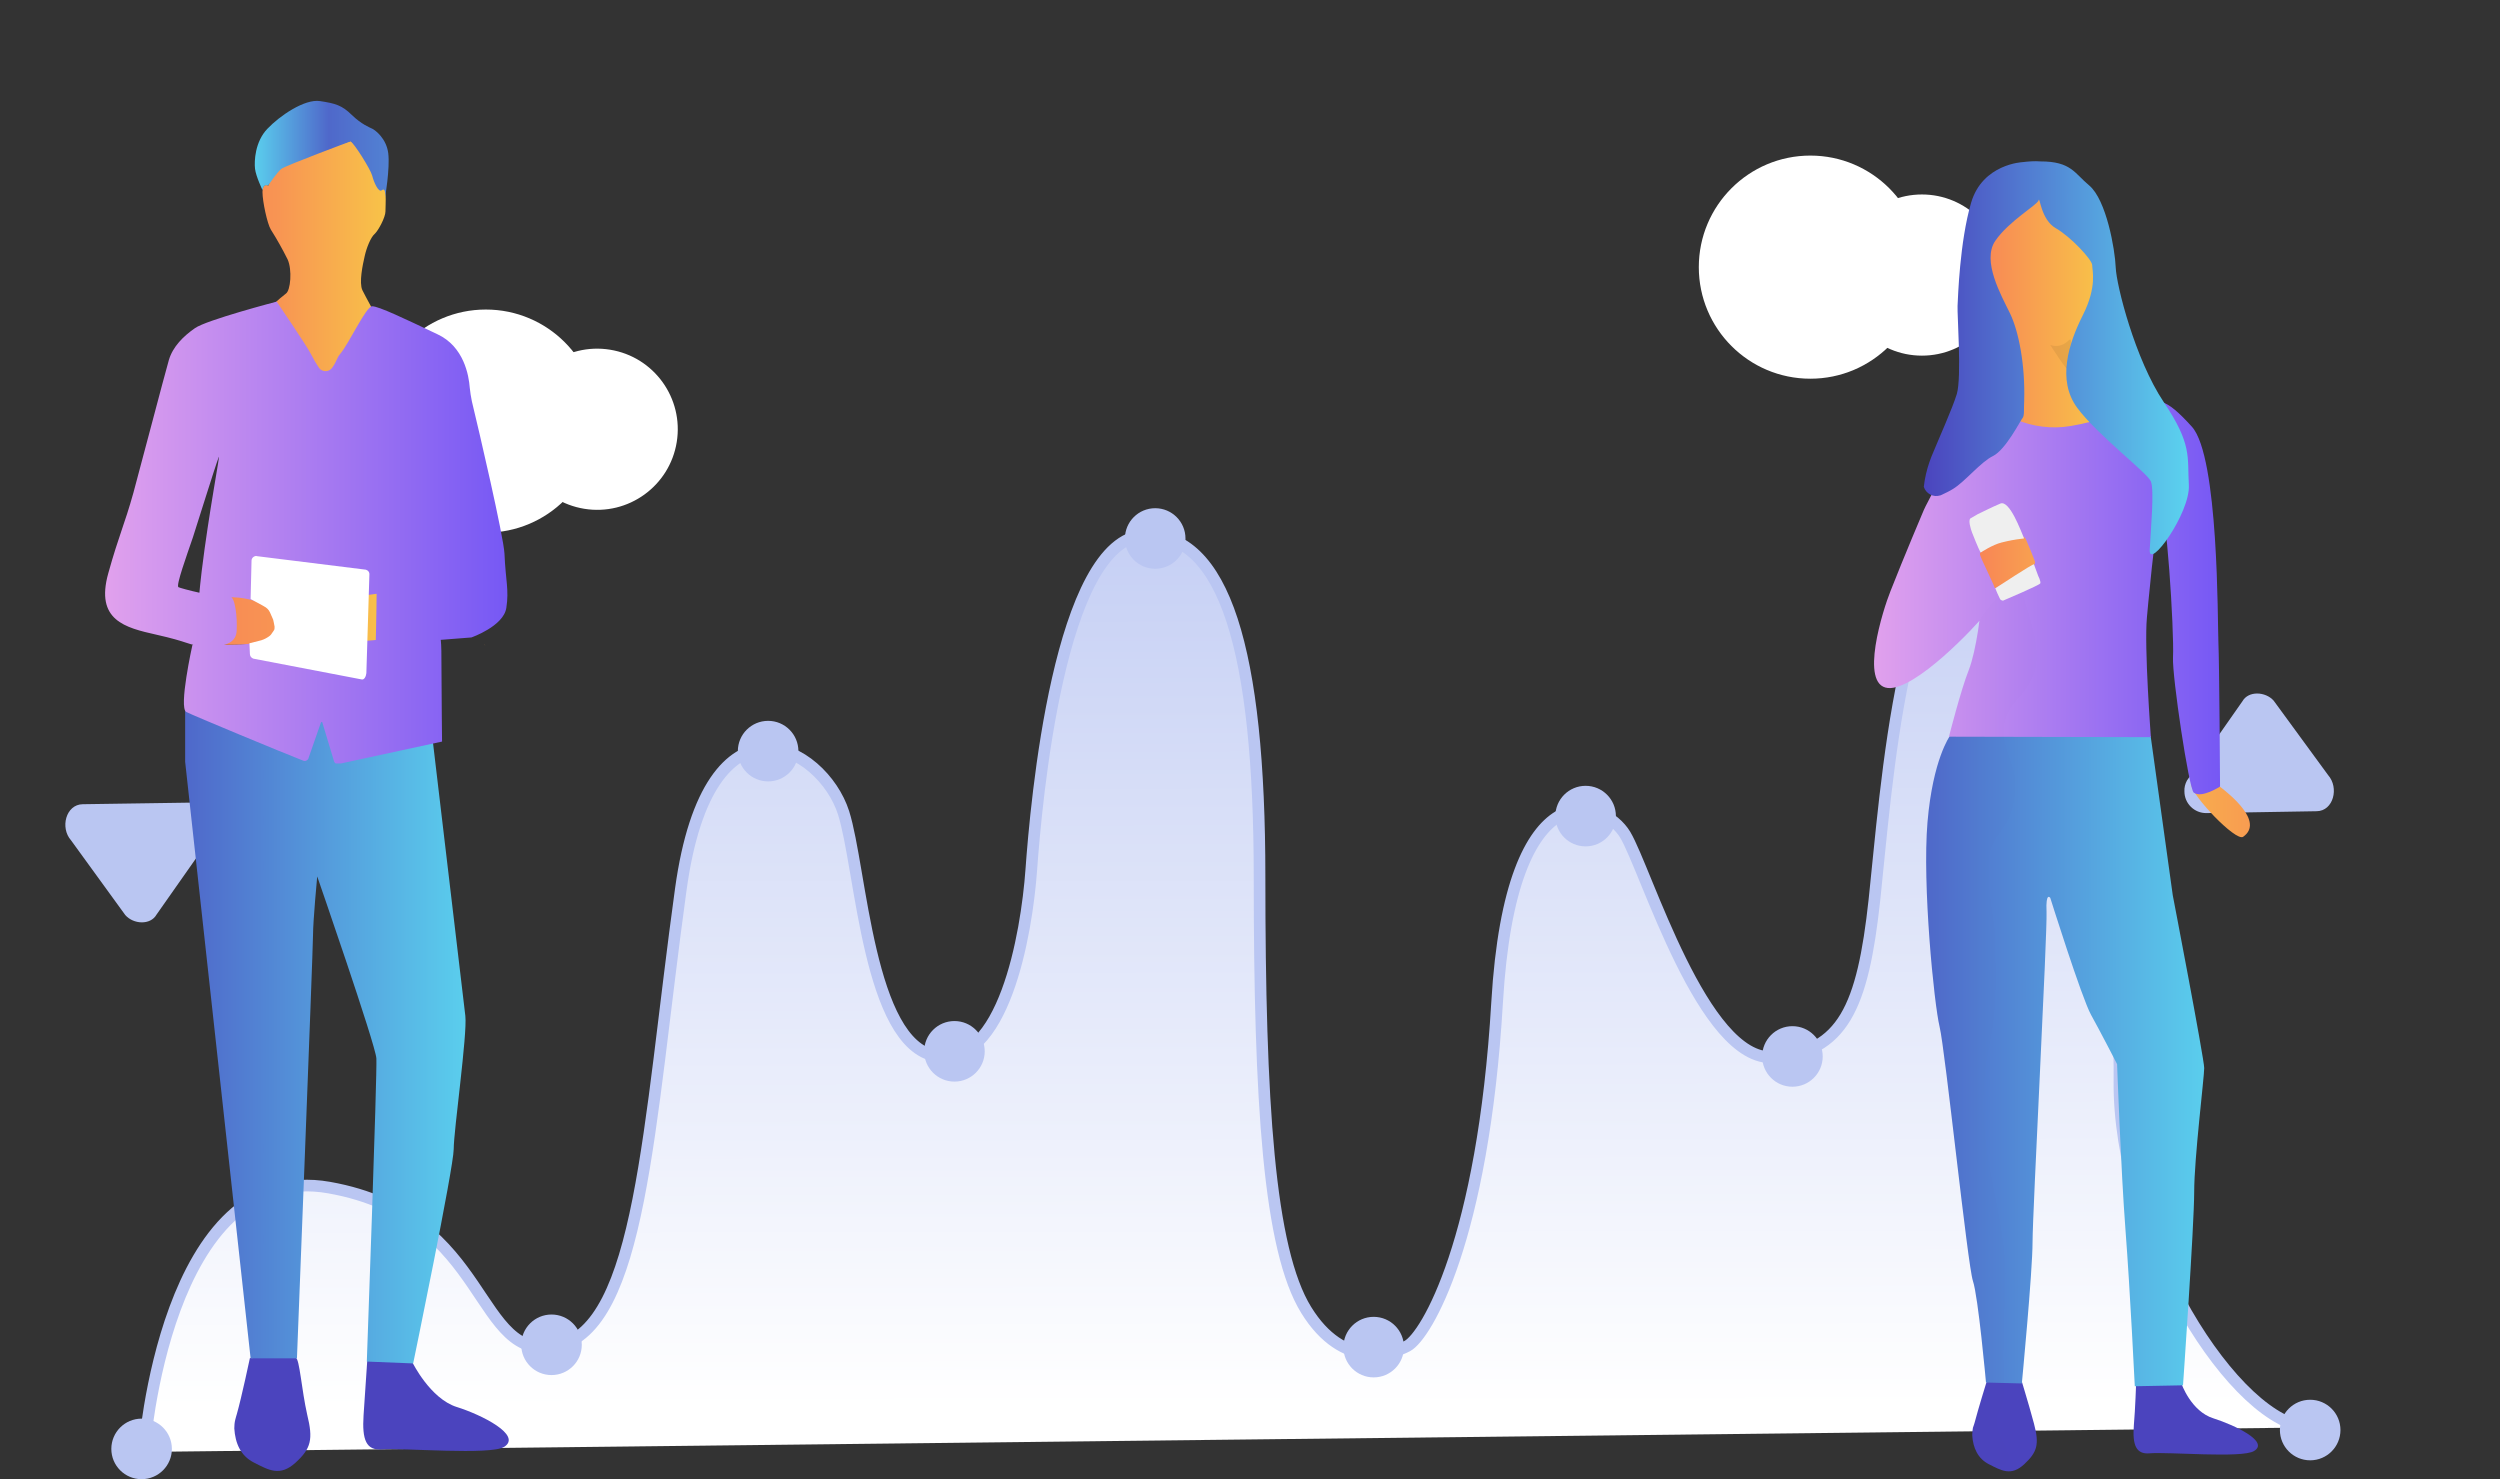 <svg width="365" height="216" viewBox="0 0 365 216" fill="none" xmlns="http://www.w3.org/2000/svg">
<rect x="0" y="0" width="365" height="216" fill="#333333" stroke="none"/>
<g clip-path="url(#clip0)">
<path d="M21.015 211.982C21.015 211.982 24.075 169.137 48.048 173.388C71.885 177.604 69.13 199.231 81.372 196.51C93.613 193.79 94.6 164.615 99.394 129.862C103.543 99.701 120.069 108.95 123.163 118.675C125.747 126.836 126.767 152.475 136.629 154.175C146.49 155.875 149.89 136.493 150.57 126.972C151.25 117.451 154.651 78.686 167.062 78.176C178.794 77.7 183.894 95.008 183.894 127.992C183.894 160.976 185.254 182.399 190.695 191.24C196.136 200.081 203.277 197.701 205.487 196.51C208.241 195.014 216.538 181.039 218.578 146.354C220.619 111.67 234.22 116.771 237.281 121.871C240.341 126.972 248.672 155.025 258.873 154.345C269.075 153.665 271.965 147.034 273.665 131.393C275.365 115.751 277.882 77.02 290.837 77.496C304.269 78.006 309.641 139.247 309.437 157.678C309.165 180.903 326.541 208.412 337.423 208.412" fill="url(#paint0_linear)"/>
<path d="M21.015 211.982C21.015 211.982 24.075 169.137 48.048 173.388C71.885 177.604 69.13 199.231 81.372 196.51C93.613 193.79 94.6 164.615 99.394 129.862C103.543 99.701 120.069 108.95 123.163 118.675C125.747 126.836 126.767 152.475 136.629 154.175C146.49 155.875 149.89 136.493 150.57 126.972C151.25 117.451 154.651 78.686 167.062 78.176C178.794 77.7 183.894 95.008 183.894 127.992C183.894 160.976 185.254 182.399 190.695 191.24C196.136 200.081 203.277 197.701 205.487 196.51C208.241 195.014 216.538 181.039 218.578 146.354C220.619 111.67 234.22 116.771 237.281 121.871C240.341 126.972 248.672 155.025 258.873 154.345C269.075 153.665 271.965 147.034 273.665 131.393C275.365 115.751 277.882 77.02 290.837 77.496C304.269 78.006 309.641 139.247 309.437 157.678C309.165 180.903 326.541 208.412 337.423 208.412" stroke="#BAC6F2" stroke-width="1.7" stroke-miterlimit="10"/>
<path d="M80.522 200.76C82.963 200.76 84.942 198.781 84.942 196.34C84.942 193.899 82.963 191.919 80.522 191.919C78.08 191.919 76.101 193.899 76.101 196.34C76.101 198.781 78.08 200.76 80.522 200.76Z" fill="#BAC6F2"/>
<path d="M20.674 215.961C23.116 215.961 25.095 213.982 25.095 211.541C25.095 209.099 23.116 207.12 20.674 207.12C18.233 207.12 16.254 209.099 16.254 211.541C16.254 213.982 18.233 215.961 20.674 215.961Z" fill="#BAC6F2"/>
<path d="M139.349 157.914C141.79 157.914 143.769 155.935 143.769 153.494C143.769 151.052 141.79 149.073 139.349 149.073C136.907 149.073 134.928 151.052 134.928 153.494C134.928 155.935 136.907 157.914 139.349 157.914Z" fill="#BAC6F2"/>
<path d="M112.146 114.085C114.587 114.085 116.566 112.106 116.566 109.664C116.566 107.223 114.587 105.244 112.146 105.244C109.704 105.244 107.725 107.223 107.725 109.664C107.725 112.106 109.704 114.085 112.146 114.085Z" fill="#BAC6F2"/>
<path d="M168.66 83.039C171.102 83.039 173.081 81.06 173.081 78.618C173.081 76.177 171.102 74.198 168.66 74.198C166.219 74.198 164.24 76.177 164.24 78.618C164.24 81.06 166.219 83.039 168.66 83.039Z" fill="#BAC6F2"/>
<path d="M231.5 123.572C233.942 123.572 235.921 121.592 235.921 119.151C235.921 116.71 233.942 114.73 231.5 114.73C229.059 114.73 227.08 116.71 227.08 119.151C227.08 121.592 229.059 123.572 231.5 123.572Z" fill="#BAC6F2"/>
<path d="M261.695 158.662C264.137 158.662 266.116 156.683 266.116 154.242C266.116 151.8 264.137 149.821 261.695 149.821C259.254 149.821 257.275 151.8 257.275 154.242C257.275 156.683 259.254 158.662 261.695 158.662Z" fill="#BAC6F2"/>
<path d="M290.055 82.563C292.496 82.563 294.475 80.584 294.475 78.142C294.475 75.701 292.496 73.722 290.055 73.722C287.613 73.722 285.634 75.701 285.634 78.142C285.634 80.584 287.613 82.563 290.055 82.563Z" fill="#BAC6F2"/>
<path d="M337.287 213.206C339.728 213.206 341.707 211.227 341.707 208.786C341.707 206.344 339.728 204.365 337.287 204.365C334.845 204.365 332.866 206.344 332.866 208.786C332.866 211.227 334.845 213.206 337.287 213.206Z" fill="#BAC6F2"/>
<path d="M200.556 201.1C202.998 201.1 204.977 199.121 204.977 196.68C204.977 194.238 202.998 192.259 200.556 192.259C198.115 192.259 196.136 194.238 196.136 196.68C196.136 199.121 198.115 201.1 200.556 201.1Z" fill="#BAC6F2"/>
<path d="M70.933 77.768C79.928 77.768 87.221 70.475 87.221 61.48C87.221 52.484 79.928 45.192 70.933 45.192C61.937 45.192 54.645 52.484 54.645 61.48C54.645 70.475 61.937 77.768 70.933 77.768Z" fill="white"/>
<path d="M98.802 64.555C99.844 58.141 95.488 52.098 89.074 51.057C82.66 50.016 76.616 54.372 75.575 60.786C74.534 67.2 78.89 73.243 85.304 74.284C91.718 75.325 97.762 70.969 98.802 64.555Z" fill="white"/>
<path d="M264.314 55.291C273.309 55.291 280.602 47.999 280.602 39.003C280.602 30.008 273.309 22.715 264.314 22.715C255.318 22.715 248.026 30.008 248.026 39.003C248.026 47.999 255.318 55.291 264.314 55.291Z" fill="white"/>
<path d="M280.602 51.924C287.1 51.924 292.367 46.656 292.367 40.158C292.367 33.66 287.1 28.393 280.602 28.393C274.104 28.393 268.836 33.66 268.836 40.158C268.836 46.656 274.104 51.924 280.602 51.924Z" fill="white"/>
<path d="M319.299 113.949L327.392 102.388C328.276 100.824 330.758 100.96 331.948 102.286L339.905 113.167C341.537 115.003 340.687 118.404 338.239 118.438L322.155 118.71C320.387 118.744 318.925 117.316 318.925 115.547C318.891 115.003 319.027 114.459 319.299 113.949Z" fill="#BAC6F2"/>
<path d="M30.944 122.007L22.851 133.534C21.967 135.098 19.485 134.962 18.294 133.602L10.371 122.687C8.739 120.85 9.623 117.45 12.072 117.416L28.156 117.178C29.924 117.178 31.386 118.572 31.386 120.34C31.352 120.952 31.216 121.53 30.944 122.007Z" fill="#BAC6F2"/>
<path d="M43.185 198.244L42.097 198.21L36.486 198.278C36.486 198.278 35.262 204.059 34.582 206.439C34.548 206.575 34.412 206.983 34.344 207.29C34.242 207.698 34.208 208.14 34.208 208.548C34.344 210.724 35.126 212.56 37.098 213.546C39.241 214.634 40.873 215.621 43.151 213.546C45.429 211.472 45.735 210.146 44.851 206.541C44.035 202.937 43.729 198.346 43.185 198.244Z" fill="#4B44BE"/>
<path d="M66.682 205.421C62.806 204.197 60.221 198.926 60.221 198.926L53.625 198.552C53.625 198.552 53.251 203.891 53.081 206.611C52.843 210.216 53.455 211.814 55.801 211.61C58.929 211.372 71.613 212.494 73.619 211.236C76.271 209.536 70.287 206.543 66.682 205.421Z" fill="#4B44BE"/>
<path d="M27.033 103.339V111.227L36.588 198.312H43.355C43.355 198.312 45.701 138.601 45.701 136.527C45.701 134.452 46.313 127.957 46.313 127.957C46.313 127.957 54.815 152.474 54.951 154.515C55.087 156.555 53.556 198.788 53.556 198.788L60.323 199.06C60.323 199.06 66.24 170.463 66.24 167.776C66.24 165.09 68.246 151.012 67.94 148.326C67.634 145.64 62.636 103.543 62.636 103.543L52.264 103.271L27.033 103.339Z" fill="url(#paint1_linear)"/>
<path d="M70.83 94.192L70.728 94.056C70.796 94.158 70.796 94.226 70.83 94.192ZM51.006 86.541L47.231 88.105L47.028 93.342L51.21 95.008C51.21 94.974 55.767 94.838 55.767 94.804C55.8 94.6 57.569 94.668 58.385 95.178L72.531 90.316L73.041 86.915C73.041 86.915 74.095 91.166 69.334 82.597L51.006 86.541ZM67.906 69.301L67.6 67.601L66.886 67.465L67.906 69.301ZM41.757 23.838C40.023 24.552 39.172 27.102 39.172 27.102C39.172 27.102 38.322 26.592 38.322 28.02C38.322 29.448 39.036 32.713 39.547 33.529C40.431 34.923 41.247 36.385 41.995 37.881C42.675 39.377 42.437 42.438 41.723 42.88C41.009 43.322 28.155 54.849 28.155 54.849L17.546 87.391V88.683L19.178 89.261L20.844 90.69C20.98 90.724 23.123 91.88 23.429 92.084C25.095 92.934 26.897 93.546 28.733 93.988C29.923 94.226 35.262 94.124 35.262 94.124L40.635 93.988L39.717 87.153L31.76 87.051L20.878 86.507L31.896 61.174L66.648 67.397C60.459 56.243 53.522 43.662 52.91 42.37C52.4 41.282 52.944 38.697 53.25 37.371C53.522 36.147 54.134 34.651 54.678 34.175C55.222 33.699 56.277 31.727 56.277 30.877C56.277 29.992 56.515 26.626 55.8 27.34C55.596 27.544 54.746 26.252 54.44 24.96C53.964 23.09 52.672 21.763 51.176 20.573C51.176 20.573 43.525 23.09 41.825 23.804" fill="url(#paint2_linear)"/>
<path d="M28.462 47.912C26.795 49.068 25.231 50.598 24.653 52.57C24.075 54.543 20.029 69.981 19.484 71.919C18.158 76.679 17.376 78.073 15.812 83.684C13.874 90.587 18.294 91.641 22.817 92.661C27.509 93.715 27.543 94.157 28.631 94.157C28.802 94.157 34.378 95.314 34.548 92.151C34.684 90.179 34.31 87.017 33.562 87.119C31.862 87.357 26.319 85.894 26.047 85.724C25.673 85.486 27.237 81.168 28.155 78.482C28.802 76.509 31.352 68.28 31.93 66.75C32.236 65.9 30.502 74.741 29.448 83.378C29.414 83.718 29.006 87.085 29.108 87.085C30.366 87.085 33.834 87.153 34.888 87.255C39.751 87.833 40.669 90.145 40.397 92.015C39.853 95.246 28.019 93.749 28.087 94.191C28.087 94.191 26.047 103.373 27.203 103.951C28.189 104.461 41.451 109.969 44.273 111.057C44.579 111.193 44.919 111.023 45.056 110.683C45.056 110.683 45.056 110.683 45.056 110.649L46.858 105.481C46.892 105.413 46.96 105.379 46.994 105.413C47.028 105.413 47.062 105.447 47.062 105.481L48.762 111.125C48.796 111.261 48.898 111.398 49.034 111.466H49.782L64.54 108.269C64.54 108.269 64.472 102.454 64.438 95.007C64.438 94.26 64.302 91.505 63.792 92.015C63.248 92.525 50.938 94.157 49.578 93.579C46.722 92.389 47.47 89.397 48.456 88.173C49.612 86.778 64.132 86.064 64.2 85.01C64.438 80.454 64.064 68.45 63.826 69.912C63.452 72.157 54.985 84.466 54.985 86.609C54.985 88.751 54.849 94.157 54.849 94.157L68.824 93.069C68.824 93.069 73.517 91.437 73.925 88.751C74.333 86.064 73.823 84.84 73.653 80.828C73.517 78.278 69.947 62.942 68.892 58.589C68.756 57.943 68.654 57.263 68.586 56.617C68.45 54.815 67.736 50.598 63.86 48.796C59.065 46.518 55.291 44.715 54.339 44.715C53.455 44.715 50.972 50.122 49.68 51.652C49.102 52.332 49.238 52.672 48.49 53.693C48.116 54.237 47.368 54.339 46.824 53.965C46.688 53.863 46.62 53.761 46.518 53.625C46.11 53.013 45.736 52.366 45.395 51.686C44.817 50.53 40.397 44.035 40.397 44.035C40.397 44.035 30.128 46.722 28.462 47.912Z" fill="url(#paint3_linear)"/>
<path d="M51.176 20.641C51.176 20.641 41.757 24.144 41.077 24.654C40.431 25.164 39.139 27.102 39.139 27.102C39.139 27.102 38.493 26.728 38.323 27.748C38.323 27.748 37.371 25.776 37.235 24.654C37.099 23.532 37.235 20.675 39.037 18.805C40.839 16.901 44.478 14.418 46.722 14.758C48.966 15.098 49.918 15.37 51.346 16.765C52.775 18.159 53.965 18.601 54.373 18.805C54.781 19.009 56.413 20.199 56.685 22.375C56.957 24.552 56.209 28.938 56.209 28.938C56.209 28.938 56.413 27.238 55.733 27.782C55.257 28.156 54.577 26.592 54.339 25.64C54.101 24.722 51.687 20.879 51.176 20.641Z" fill="url(#paint4_linear)"/>
<g opacity="0.07">
<g opacity="0.07">
<g opacity="0.07">
<g opacity="0.07">
<g opacity="0.07">
<path opacity="0.07" d="M54.339 44.649C54.27 44.479 55.359 45.295 54.1 44.377C52.332 43.085 53.182 37.814 53.182 37.814C52.536 39.208 51.38 40.262 49.986 40.806C47.742 41.656 47.028 41.01 50.53 43.017C53.965 44.989 52.196 45.703 51.924 48.287" fill="black"/>
</g>
</g>
</g>
</g>
</g>
<g opacity="0.07">
<g opacity="0.07">
<g opacity="0.07">
<g opacity="0.07">
<g opacity="0.07">
<path opacity="0.07" d="M61.241 63.35L65.934 81.1C65.934 81.1 65.9 84.263 64.982 84.739C64.064 85.215 61.105 85.521 60.425 85.827C59.745 86.133 52.57 87.629 54.407 85.113C54.815 84.535 64.54 81.134 60.187 77.564C55.835 73.993 56.617 69.029 58.725 65.629C60.833 62.194 60.391 59.304 60.391 59.304L61.241 63.35Z" fill="black"/>
</g>
</g>
</g>
</g>
</g>
<g opacity="0.07">
<g opacity="0.07">
<g opacity="0.07">
<g opacity="0.07">
<g opacity="0.07">
<path opacity="0.07" d="M41.383 110.105C41.383 110.105 37.337 131.596 39.445 140.199C42.641 153.222 38.051 170.836 38.051 179.303C38.051 184.812 40.227 199.978 40.363 206.167C40.397 208.037 41.757 211.641 40.737 212.457C40.329 212.831 37.745 211.981 36.316 211.301C35.568 210.927 35.16 210.145 35.228 209.363L36.078 205.691L37.269 200.828L28.869 122.245C28.869 122.245 26.183 104.732 27.713 104.664C29.244 104.596 41.417 110.105 41.383 110.105Z" fill="black"/>
</g>
</g>
</g>
</g>
</g>
<path d="M37.541 81.203L53.42 83.175C53.761 83.277 53.965 83.549 53.931 83.923L53.489 98.273C53.455 98.715 53.182 99.327 52.774 99.191L36.996 96.165C36.691 96.062 36.486 95.79 36.486 95.484L36.419 93.92L38.153 93.478C38.595 93.342 39.037 93.104 39.377 92.832C39.479 92.764 39.513 92.696 39.581 92.628L39.955 92.084C40.091 91.948 40.091 91.71 40.091 91.506C40.023 91.166 39.955 90.724 39.887 90.486C39.853 90.384 39.819 90.316 39.785 90.248L39.411 89.398C39.241 89.024 38.935 88.718 38.527 88.514L38.289 88.378L36.589 87.46L36.724 81.849C36.724 81.475 37.065 81.169 37.439 81.169C37.473 81.203 37.507 81.203 37.541 81.203Z" fill="white"/>
<path d="M294.884 200.692L290.021 201.815C290.021 201.815 288.831 205.657 288.287 207.731C288.253 207.833 288.151 208.207 288.049 208.445C287.981 208.819 287.947 209.159 287.947 209.533C288.049 211.37 288.763 212.968 290.395 213.784C292.197 214.702 293.625 215.552 295.53 213.784C297.434 212.016 297.774 210.894 296.958 207.833C296.142 204.773 294.884 200.76 294.884 200.692Z" fill="#4B44BE"/>
<path d="M323.175 207.084C319.877 206.064 318.482 201.984 318.482 201.984L311.886 201.644C311.886 201.644 311.75 205.792 311.546 208.037C311.307 211.029 311.886 212.355 313.858 212.185C316.51 211.947 327.391 212.933 329.092 211.845C331.37 210.485 326.269 208.071 323.175 207.084Z" fill="#4B44BE"/>
<path d="M284.682 107.453C284.682 107.453 282.2 110.853 281.418 120C280.635 129.147 282.37 146.557 283.186 149.924C284.002 153.29 287.266 184.71 288.048 187.022C288.83 189.334 289.953 201.848 289.953 201.848L295.189 201.984C295.189 201.984 296.753 185.662 296.753 181.344C296.753 177.025 298.93 136.118 298.794 133.126C298.658 130.133 299.338 131.085 299.338 131.085C299.338 131.085 303.928 145.707 305.288 148.156C306.649 150.604 309.097 155.364 309.097 155.364C309.097 155.364 309.641 170.7 310.321 179.575C311.001 188.45 311.681 202.392 311.681 202.392L318.72 202.256C318.72 202.256 320.352 178.895 320.352 173.999C320.352 169.102 321.814 157.303 321.814 155.942C321.814 154.582 317.224 130.711 317.224 130.711L313.994 107.453H284.682Z" fill="url(#paint5_linear)"/>
<path d="M292.979 30.4C290.565 31.284 287.504 43.22 287.504 43.22L287.47 43.186L286.144 44.512L286.688 47.028L289.034 86.371L301.072 83.787L311.613 72.633L318.176 75.728C318.176 75.728 318.686 90.01 318.754 90.792C318.822 91.574 319.944 113.166 319.944 114.594C319.978 116.125 326.405 122.891 327.493 122.177C330.655 119.967 325.385 115.853 324.127 114.866C323.379 114.288 321.814 94.192 321.678 91.812C321.576 89.431 325.351 83.413 318.788 75.49C314.027 69.675 311.443 54.815 307.431 37.881C305.322 29.074 304.064 26.456 301.99 26.456C300.154 26.456 297.569 28.7 292.979 30.4Z" fill="url(#paint6_linear)"/>
<path d="M290.939 63.929C290.905 64.031 286.348 66.173 284.41 68.587C282.438 71.001 280.874 74.47 280.874 74.47C280.874 74.47 277.983 81.271 276.011 86.303C274.923 88.99 271.42 100.041 275.637 100.449C279.615 100.823 288.457 91.438 289.817 89.67L291.347 86.269C291.449 85.827 288.967 81.237 289.069 80.829C289.137 80.148 294.917 76.816 295.801 78.788C296.107 79.468 296.89 81.373 297.094 81.951C297.638 83.379 289.273 86.201 289.273 87.493C289.273 89.092 288.559 94.94 287.436 97.831C286.28 100.721 284.546 107.556 284.546 107.556L314.028 107.624C314.028 107.624 313.041 94.498 313.45 90.146C313.45 90.146 314.708 75.864 315.456 74.436C316.204 73.008 317.462 92.084 317.258 95.994C317.122 98.715 319.57 115.139 320.284 115.717C321.44 116.601 324.127 114.833 324.127 114.833C324.127 114.833 324.025 96.844 323.889 93.852C323.753 90.86 323.957 66.649 320.012 62.296C316.068 57.944 314.98 58.046 311.715 59.202C308.417 60.358 306.819 61.446 302.33 62.194C299.61 62.67 296.754 62.296 294.203 61.208C294.917 58.658 293.421 62.977 293.625 61.786" fill="url(#paint7_linear)"/>
<path d="M295.325 23.668C295.325 23.668 289.443 23.905 287.776 29.618C286.11 35.331 285.872 43.39 285.804 44.648C285.736 45.974 286.416 54.985 285.702 57.502C285.022 59.712 283.152 63.826 281.996 66.649C281.554 67.771 281.214 68.927 281.01 70.117L280.874 71.069C281.18 72.055 282.234 72.667 283.288 72.327C283.356 72.293 283.424 72.293 283.458 72.259C284.036 71.987 284.614 71.715 285.158 71.375C286.926 70.287 289.171 67.465 290.973 66.581C292.843 65.662 294.985 61.378 295.291 61.038C295.597 60.698 295.461 59.644 295.529 58.59C295.699 53.217 294.713 48.32 293.455 45.736C292.197 43.152 289.307 38.085 291.313 35.161C293.319 32.236 297.468 29.924 297.638 29.244C297.808 28.53 297.944 32.066 300.154 33.325C302.364 34.583 305.458 37.949 305.458 38.697C305.458 39.445 306.207 41.826 304.098 46.008C301.99 50.191 300.324 55.495 303.248 59.508C306.173 63.486 313.517 69.029 314.028 70.287C314.538 71.545 314.028 77.122 313.858 80.25C313.687 83.379 319.808 74.878 319.57 70.797C319.332 66.683 320.08 64.914 315.898 58.692C311.715 52.435 308.995 41.656 308.893 39.037C308.791 36.419 307.533 29.176 305.016 27.068C302.874 25.3 302.398 23.566 297.91 23.566C297.059 23.497 296.175 23.566 295.325 23.668Z" fill="url(#paint8_linear)"/>
<g opacity="0.07">
<g opacity="0.07">
<g opacity="0.07">
<g opacity="0.07">
<path opacity="0.07" d="M293.047 78.583C292.163 78.957 291.313 79.365 290.497 79.841L289.613 80.284C289.613 80.284 280.227 90.077 280.635 89.567C282.438 87.322 288.048 75.353 289.953 72.565C291.959 69.674 293.047 70.83 295.223 78.481" fill="black"/>
</g>
</g>
</g>
</g>
<g opacity="0.07">
<path opacity="0.07" d="M292.605 201.782C292.639 201.884 292.639 202.02 292.639 202.122C292.673 202.938 292.639 204.978 291.755 206.27C290.633 207.97 293.285 211.711 293.285 212.629C293.285 213.547 292.061 214.397 291.211 214.159C290.361 213.887 286.824 211.915 288.218 207.63C288.762 205.896 289.102 204.366 289.442 203.414C289.612 202.938 289.782 202.462 289.918 201.986C289.952 201.748 289.952 201.544 289.952 201.306C289.918 201 289.918 200.694 289.884 200.354C289.714 198.687 282.676 146.865 282.438 144.859C282.2 143.091 281.179 132.107 281.281 125.681C281.213 125.137 281.213 124.558 281.247 124.048C281.247 123.912 281.315 123.266 281.281 123.028C281.315 122.45 281.349 121.838 281.417 121.26C281.315 120.784 281.383 120.784 281.417 120.002C281.451 119.22 281.417 118.778 281.485 118.302C282.2 113.949 283.764 108.985 284.546 107.59L284.784 106.808C284.784 106.808 286.552 100.246 287.164 99.021C287.674 97.899 289.17 92.118 289 90.894C288.932 90.214 291.279 87.63 291.279 87.63L291.755 87.222C291.993 87.188 292.231 87.222 292.469 87.29C292.979 87.528 294.985 85.76 295.325 86.882C297.705 94.465 298.658 97.661 294.475 102.184C290.293 106.706 294.135 110.719 294.203 113.881C294.373 121.702 290.599 120.852 290.361 125.749C290.123 130.645 291.211 134.148 291.279 136.698C291.449 145.097 291.347 146.729 290.905 150.028C290.463 153.326 288.218 159.549 290.735 171.824C293.251 184.1 292.877 185.188 292.605 192.159C292.367 199.061 292.605 201.782 292.605 201.782Z" fill="black"/>
</g>
<path d="M288.728 75.081L288.796 75.047C289.102 74.911 290.837 74.027 292.061 73.517C293.421 72.973 295.087 77.631 295.495 78.55C295.529 78.618 295.529 78.618 295.223 78.652C294.237 78.754 293.217 78.958 292.265 79.196C290.871 79.536 289.272 80.624 289.204 80.658C289.136 80.692 288.728 79.808 287.912 77.734C287.742 77.257 287.334 75.999 287.674 75.693L288.728 75.081Z" fill="#EFEFEF"/>
<path opacity="0.07" d="M299.338 50.361C300.222 50.701 301.242 50.463 301.922 49.783C303.112 48.593 301.48 52.707 301.752 53.625C301.99 54.543 299.338 50.361 299.338 50.361Z" fill="black"/>
<path d="M291.312 85.895C291.312 85.895 296.889 82.222 296.957 82.392C297.093 82.732 297.569 84.058 297.569 84.058C297.569 84.058 298.011 84.909 297.875 85.18C297.739 85.453 292.435 87.697 292.435 87.697C292.197 87.663 292.027 87.561 291.959 87.357C291.721 86.881 291.517 86.405 291.312 85.895Z" fill="#EFEFEF"/>
</g>
<defs>
<linearGradient id="paint0_linear" x1="179.206" y1="205.47" x2="179.026" y2="51.731" gradientUnits="userSpaceOnUse">
<stop stop-color="white"/>
<stop offset="1" stop-color="#BAC6F2"/>
</linearGradient>
<linearGradient id="paint1_linear" x1="27.036" y1="151.197" x2="67.959" y2="151.197" gradientUnits="userSpaceOnUse">
<stop stop-color="#4F68CA"/>
<stop offset="1" stop-color="#5ACEED"/>
</linearGradient>
<linearGradient id="paint2_linear" x1="17.548" y1="57.869" x2="73.101" y2="57.869" gradientUnits="userSpaceOnUse">
<stop stop-color="#F87B58"/>
<stop offset="0.41" stop-color="#F89453"/>
<stop offset="0.71" stop-color="#F8C548"/>
<stop offset="1" stop-color="#F89C51"/>
</linearGradient>
<linearGradient id="paint3_linear" x1="15.345" y1="77.699" x2="74.065" y2="77.699" gradientUnits="userSpaceOnUse">
<stop stop-color="#E1A1ED"/>
<stop offset="1" stop-color="#7658F4"/>
</linearGradient>
<linearGradient id="paint4_linear" x1="37.241" y1="21.811" x2="56.788" y2="21.811" gradientUnits="userSpaceOnUse">
<stop stop-color="#5ACEED"/>
<stop offset="0.55" stop-color="#4F68CA"/>
<stop offset="1" stop-color="#5282D3"/>
</linearGradient>
<linearGradient id="paint5_linear" x1="281.229" y1="154.92" x2="321.875" y2="154.92" gradientUnits="userSpaceOnUse">
<stop stop-color="#4F68CA"/>
<stop offset="1" stop-color="#5ACEED"/>
</linearGradient>
<linearGradient id="paint6_linear" x1="286.153" y1="74.344" x2="328.492" y2="74.344" gradientUnits="userSpaceOnUse">
<stop stop-color="#F87B58"/>
<stop offset="0.5" stop-color="#F8C548"/>
<stop offset="1" stop-color="#F89C51"/>
</linearGradient>
<linearGradient id="paint7_linear" x1="273.604" y1="87.272" x2="324.055" y2="87.272" gradientUnits="userSpaceOnUse">
<stop stop-color="#E1A1ED"/>
<stop offset="1" stop-color="#7658F4"/>
</linearGradient>
<linearGradient id="paint8_linear" x1="280.87" y1="52.196" x2="319.59" y2="52.196" gradientUnits="userSpaceOnUse">
<stop stop-color="#4B44BE"/>
<stop offset="1" stop-color="#5BD3EF"/>
</linearGradient>
<clipPath id="clip0">
<rect width="365" height="215.96" fill="white"/>
</clipPath>
</defs>
</svg>

